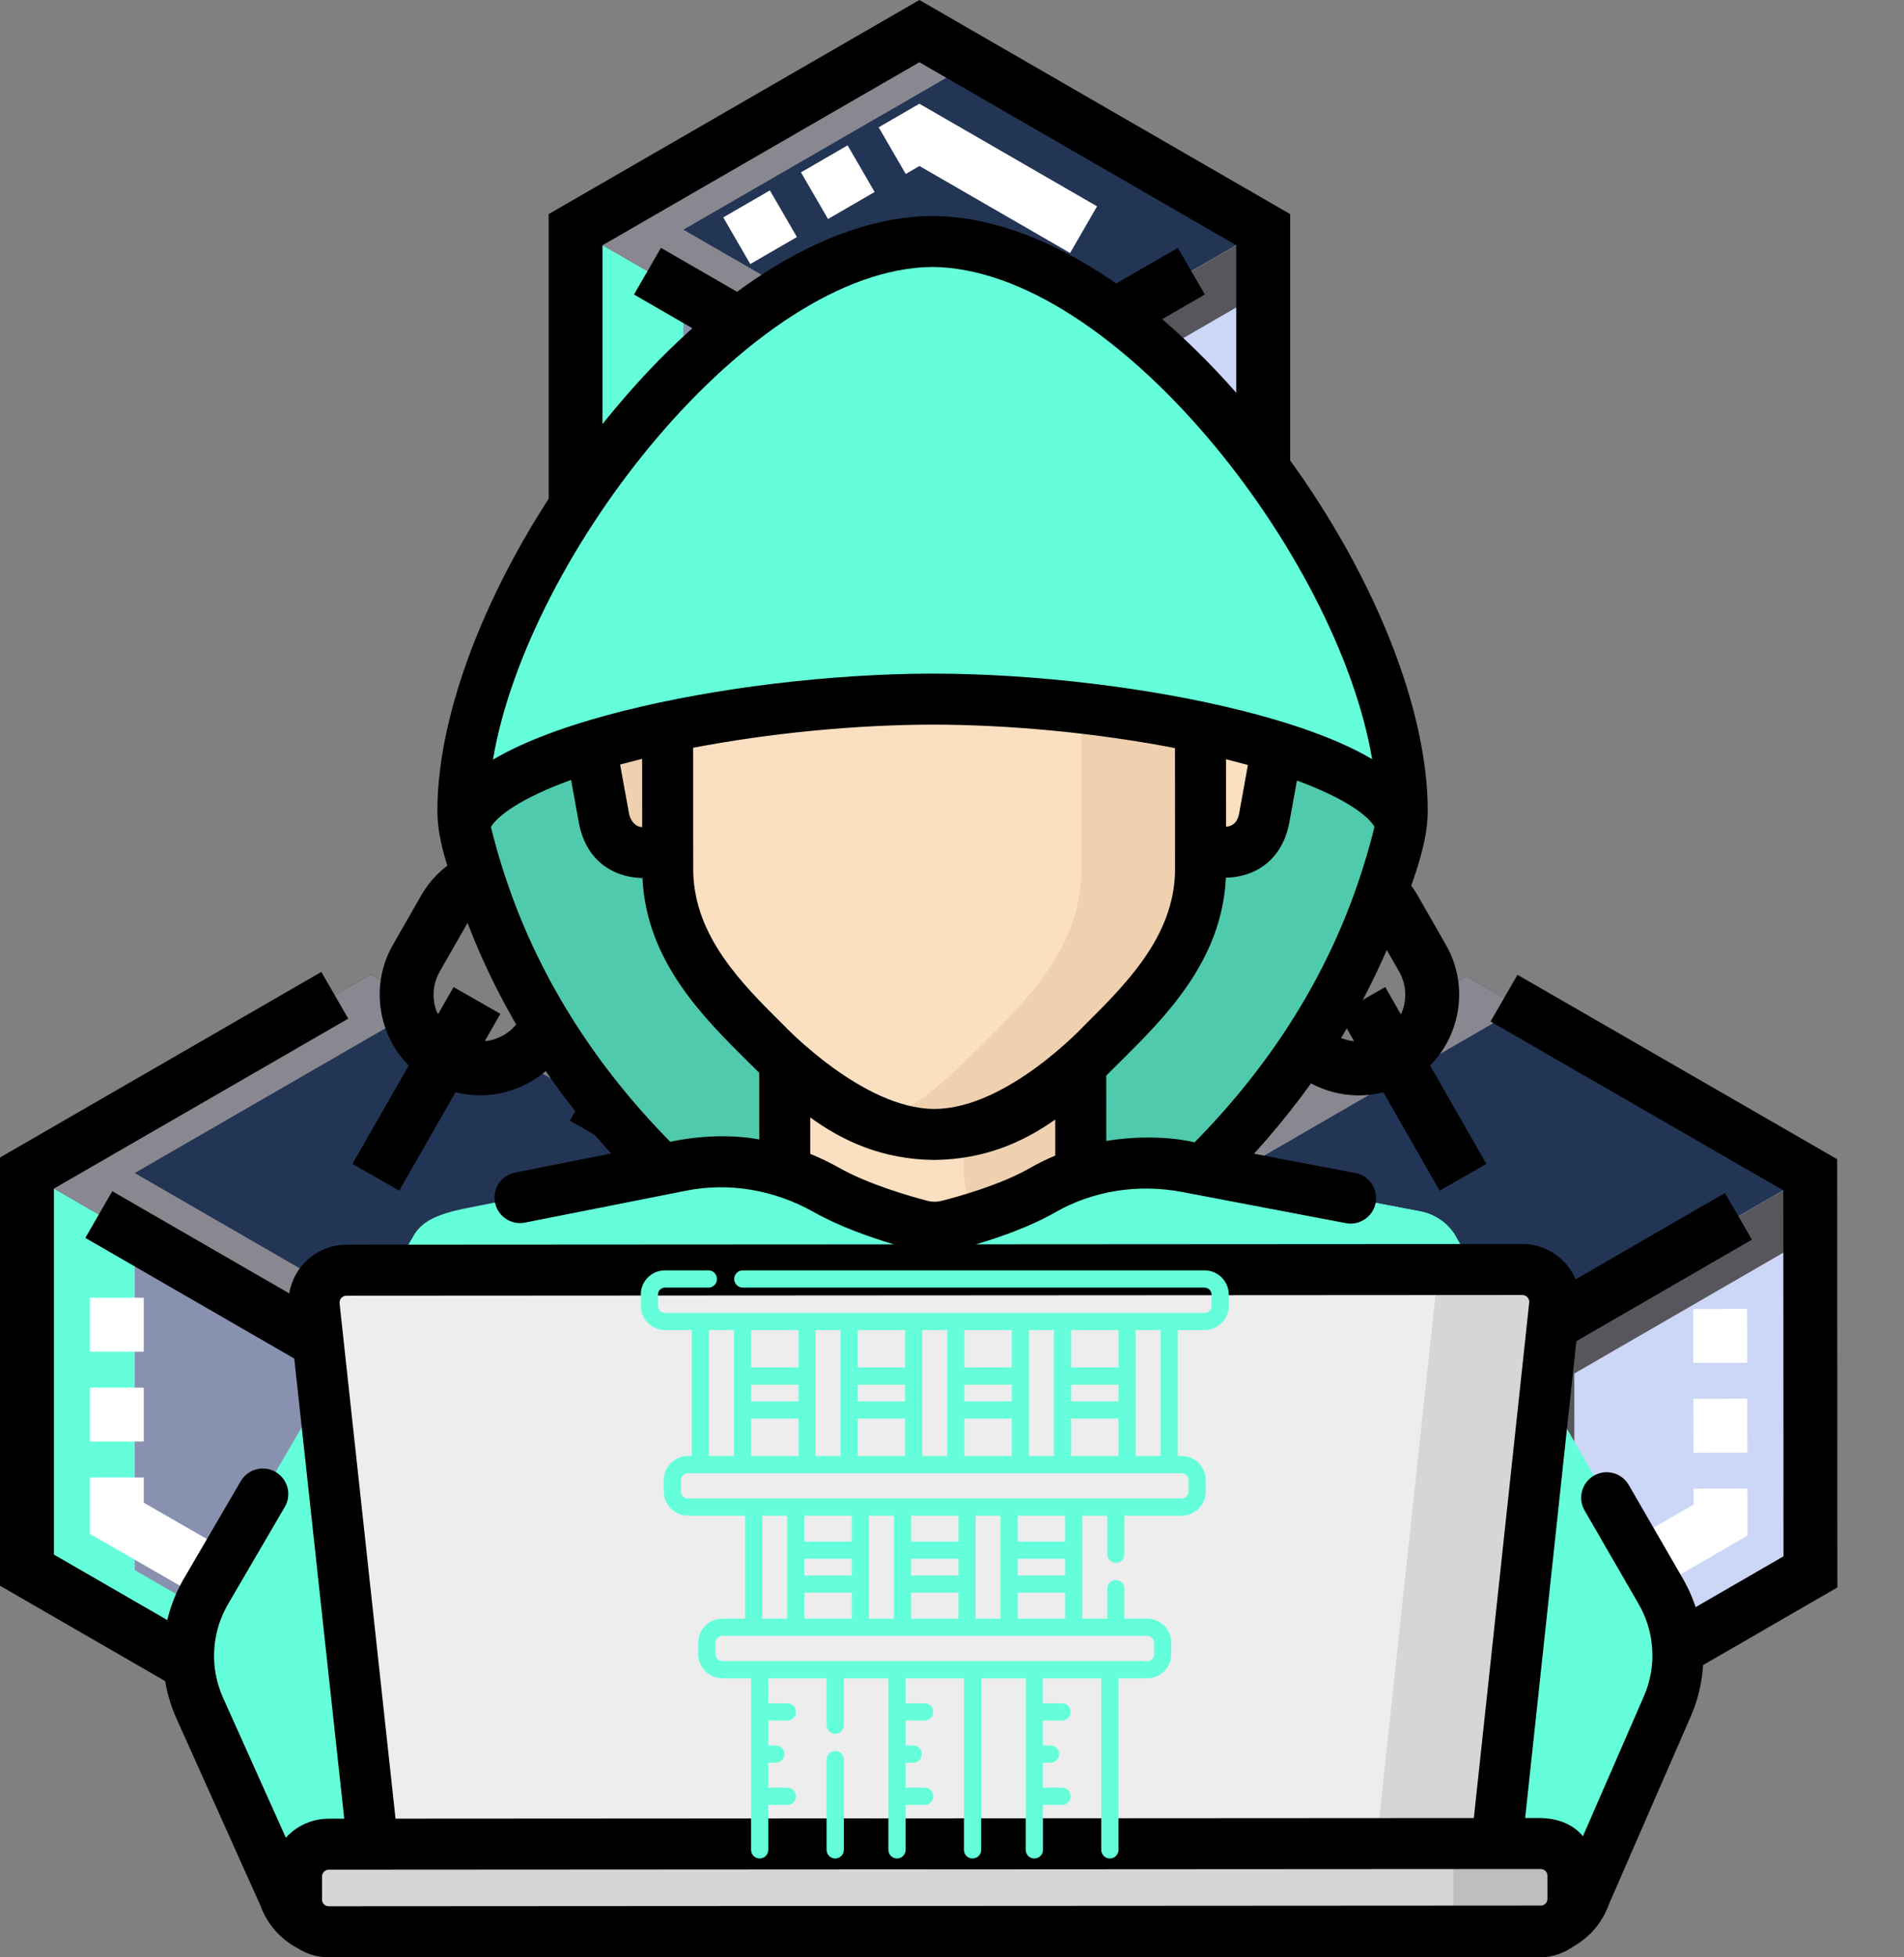 <svg width="829" height="852" viewBox="0 0 829 852" fill="none" xmlns="http://www.w3.org/2000/svg">
<rect x="0" y="0" width="829" height="852" fill="#808080" stroke="none"/>
<path d="M250.616 99.976V272.827L400.311 359.259V186.401L250.616 99.976Z" fill="#8892B0"/>
<path d="M550.006 99.976L400.311 13.55L250.616 99.976L400.311 186.401L550.006 99.976Z" fill="#233554"/>
<path d="M400.311 186.401V359.259L550.006 272.827V99.976L400.311 186.401Z" fill="#CCD6F6"/>
<path d="M788.177 511.383L638.44 425.031L488.788 511.536L638.525 597.888L788.177 511.383Z" fill="#233554"/>
<path d="M638.611 770.74L788.263 684.241L788.177 511.383L638.525 597.888L638.611 770.74Z" fill="#CCD6F6"/>
<path d="M638.525 597.888L488.788 511.536L488.873 684.387L638.611 770.74L638.525 597.888Z" fill="#8892B0"/>
<path d="M161.432 769.91L311.127 683.484V510.626L161.432 597.058V769.91Z" fill="#CCD6F6"/>
<path d="M11.731 510.626V683.484L161.432 769.91V597.058L11.731 510.626Z" fill="#8892B0"/>
<path d="M161.432 597.058L311.127 510.626L161.432 424.2L11.731 510.626L161.432 597.058Z" fill="#233554"/>
<path d="M297.546 272.827V127.069L250.616 99.976V272.827L400.311 359.259V332.159L297.546 272.827Z" fill="#64FFDA"/>
<path d="M297.546 99.976L423.779 27.093L400.311 13.55L250.616 99.976L400.311 186.401L423.779 172.852L297.546 99.976Z" fill="#898890"/>
<path d="M447.241 186.401L550.006 127.069V99.976L400.311 186.401V359.259L447.241 332.159V186.401Z" fill="#57565C"/>
<path d="M535.718 511.536L661.932 438.58L638.44 425.031L488.788 511.536L638.525 597.888L661.963 584.338L535.718 511.536Z" fill="#898890"/>
<path d="M685.455 597.888L788.19 538.507L788.177 511.383L638.525 597.888L638.611 770.74L685.529 743.622L685.455 597.888Z" fill="#57565C"/>
<path d="M535.803 684.387L535.73 538.605L488.788 511.536L488.873 684.387L638.611 770.74L638.599 743.671L535.803 684.387Z" fill="#64FFDA"/>
<path d="M208.362 597.058L311.127 537.726V510.626L161.432 597.058V769.91L208.362 742.816V597.058Z" fill="#57565C"/>
<path d="M58.661 683.484V537.726L11.731 510.626V683.484L161.432 769.91V742.816L58.661 683.484Z" fill="#64FFDA"/>
<path d="M58.661 510.626L184.894 437.75L161.432 424.2L11.731 510.626L161.432 597.058L184.894 583.508L58.661 510.626Z" fill="#898890"/>
<path d="M531.934 266.504C524.53 264.49 516.901 264.441 509.662 266.29L485.345 223.792L464.978 235.443L489.294 277.948C484.033 283.246 480.2 289.85 478.186 297.253C475.116 308.539 476.624 320.343 482.434 330.493L494.635 351.825C500.439 361.975 509.857 369.257 521.143 372.333C524.963 373.37 528.851 373.889 532.709 373.889C536.322 373.889 539.911 373.431 543.414 372.54L548.199 380.896C534.723 394.531 531.354 416.003 541.327 433.435L553.528 454.767C559.338 464.917 568.75 472.198 580.035 475.269C583.856 476.312 587.744 476.825 591.602 476.825C595.215 476.825 598.81 476.373 602.307 475.476L626.801 518.292L647.174 506.641L622.668 463.812C636.145 450.183 639.514 428.705 629.541 411.279L617.34 389.948C607.367 372.516 587.146 364.539 568.567 369.244L563.782 360.889C569.049 355.585 572.876 348.987 574.89 341.583C577.96 330.298 576.453 318.488 570.642 308.337L558.441 287.012C552.637 276.855 543.219 269.574 531.934 266.504V266.504ZM596.967 401.599L609.174 422.931C612.567 428.864 612.628 435.809 609.955 441.583L603.131 429.663L582.764 441.315L589.594 453.247C588.458 453.137 587.323 452.93 586.2 452.625C580.963 451.202 576.593 447.821 573.895 443.109L561.694 421.783C558.301 415.845 558.234 408.899 560.913 403.125L567.908 415.35L588.281 403.699L581.281 391.467C587.616 392.09 593.573 395.667 596.967 401.599V401.599ZM544.238 326.727L523.871 338.379L530.695 350.311C529.559 350.201 528.424 349.994 527.301 349.689C522.064 348.26 517.694 344.885 515.002 340.173L502.802 318.842C500.104 314.13 499.402 308.649 500.83 303.412C501.135 302.289 501.532 301.208 502.008 300.171L509.015 312.415L529.382 300.757L522.388 288.531C528.723 289.148 534.68 292.725 538.074 298.657L550.275 319.989C552.972 324.701 553.674 330.176 552.246 335.419C551.941 336.542 551.544 337.622 551.068 338.66L544.238 326.727Z" fill="black"/>
<path d="M173.822 518.292L198.328 475.464C201.855 476.355 205.45 476.794 209.021 476.794C224.225 476.794 239.02 468.878 247.095 454.761L259.302 433.435C265.106 423.285 266.614 411.475 263.544 400.189C261.53 392.786 257.697 386.188 252.435 380.884L257.22 372.528C260.754 373.419 264.343 373.859 267.914 373.859C283.118 373.859 297.913 365.942 305.994 351.825L318.195 330.493C328.168 313.068 324.799 291.595 311.322 277.96L335.651 235.443L315.283 223.792L290.955 266.309C272.375 261.597 252.155 269.58 242.181 287.006L229.98 308.337C220.007 325.769 223.376 347.241 236.853 360.87L232.068 369.232C224.829 367.383 217.2 367.426 209.796 369.44C198.511 372.51 189.099 379.791 183.289 389.941L171.088 411.273C161.115 428.705 164.484 450.177 177.954 463.812L153.455 506.635L173.822 518.292ZM248.376 335.419C246.954 330.176 247.65 324.701 250.348 319.989L262.549 298.657C265.942 292.725 271.899 289.154 278.241 288.531L271.246 300.763L291.614 312.415L298.608 300.183C301.288 305.963 301.227 312.909 297.827 318.842L285.626 340.173C282.227 346.106 276.276 349.683 269.934 350.299L276.752 338.385L256.384 326.727L249.561 338.66C249.078 337.622 248.682 336.542 248.376 335.419ZM191.455 422.931L203.656 401.599C206.354 396.887 210.718 393.506 215.955 392.084C217.078 391.779 218.213 391.571 219.348 391.461L212.347 403.699L232.715 415.35L239.709 403.125C242.389 408.899 242.328 415.845 238.934 421.783L226.727 443.109C223.334 449.048 217.377 452.618 211.041 453.241L217.859 441.321L197.491 429.669L190.674 441.589C187.994 435.809 188.055 428.864 191.455 422.931V422.931Z" fill="black"/>
<path d="M518.103 641.76L567.072 641.62L567.004 618.152L518.018 618.292C512.836 599.884 495.892 586.359 475.867 586.359H475.739L451.166 586.432C431.085 586.487 414.154 600.128 409.07 618.604L399.438 618.634C397.43 611.438 393.585 604.846 388.141 599.438C379.877 591.223 368.921 586.7 357.269 586.7H357.141L332.568 586.768C320.874 586.804 309.894 591.388 301.648 599.683C296.234 605.127 292.426 611.737 290.46 618.945L241.132 619.086L241.199 642.548L290.54 642.407C295.721 660.822 312.671 674.341 332.697 674.341H332.819L357.391 674.268C369.086 674.237 380.072 669.647 388.318 661.359C393.726 655.914 397.534 649.304 399.506 642.096L409.119 642.065C411.127 649.261 414.978 655.853 420.416 661.267C428.68 669.482 439.636 673.999 451.288 673.999H451.416L475.989 673.932C487.683 673.895 498.669 669.312 506.915 661.017C512.323 655.579 516.132 648.969 518.103 641.76V641.76ZM371.68 644.812C367.853 648.663 362.756 650.787 357.33 650.806L332.758 650.873H332.697C325.885 650.873 319.836 647.504 316.15 642.334L329.883 642.297L329.816 618.829L316.064 618.872C316.724 617.938 317.462 617.053 318.286 616.229C322.113 612.378 327.209 610.254 332.635 610.236L357.208 610.162H357.269C362.677 610.162 367.761 612.262 371.594 616.077C372.424 616.895 373.169 617.773 373.834 618.707L359.729 618.744L359.796 642.212L373.901 642.169C373.242 643.103 372.498 643.988 371.68 644.812V644.812ZM475.922 650.464L451.349 650.537H451.288C445.88 650.537 440.796 648.438 436.963 644.629C436.139 643.805 435.388 642.926 434.729 641.998L448.474 641.956L448.407 618.494L434.674 618.53C438.342 613.33 444.397 609.918 451.233 609.894L475.806 609.827H475.867C482.678 609.827 488.721 613.196 492.413 618.365L478.326 618.408L478.394 641.87L492.493 641.833C491.833 642.767 491.095 643.646 490.271 644.476C486.444 648.322 481.348 650.452 475.922 650.464V650.464Z" fill="black"/>
<path d="M412.042 323.132V193.182L524.585 128.204L512.848 107.886L400.311 172.858L287.775 107.886L276.038 128.204L388.58 193.182V323.132H412.042Z" fill="black"/>
<path d="M751.031 519.312L638.525 584.344L525.94 519.415L514.215 539.74L626.801 604.669L626.862 734.619L650.323 734.613L650.269 604.663L762.775 539.624L751.031 519.312Z" fill="black"/>
<path d="M173.169 733.783V603.833L285.706 538.861L273.975 518.542L161.438 583.514L48.883 518.536L37.152 538.861L149.701 603.833V733.783H173.169Z" fill="black"/>
<path d="M262.347 106.75L400.311 27.093L538.275 106.75V252.765H561.743V93.201L400.311 0L238.885 93.201V252.765H262.347V106.75Z" fill="black"/>
<path d="M400.311 372.803L465.118 335.388L453.387 315.07L400.311 345.709L347.223 315.057L335.492 335.376L400.311 372.803Z" fill="black"/>
<path d="M161.432 756.366L23.468 676.709V517.401L151.63 443.408L139.899 423.083L0 503.857V690.259L161.432 783.459L310.419 697.443L298.688 677.118L161.432 756.366Z" fill="black"/>
<path d="M322.858 570.966V503.857L259.875 467.493L248.145 487.817L299.396 517.401V570.966H322.858Z" fill="black"/>
<path d="M799.908 504.608L660.706 424.329L648.981 444.653L776.453 518.164L776.532 677.472L638.605 757.196L503.729 679.413L492.004 699.738L638.617 784.29L800 691.01L799.908 504.608Z" fill="black"/>
<path d="M541.028 467.786L477.051 504.767L477.081 568.146L500.549 568.134L500.519 518.304L552.771 488.098L541.028 467.786Z" fill="black"/>
<path d="M326.672 114.948L314.911 94.641L335.211 82.88L346.979 103.18L326.672 114.948ZM465.924 110.132L400.323 72.26L394.348 75.726L382.581 55.42L400.299 45.154L477.661 89.813L465.924 110.132ZM360.51 95.337L348.749 75.031L369.049 63.269L380.811 83.569L360.51 95.337Z" fill="white"/>
<path d="M683.557 713.141L671.814 692.828L737.396 654.919L737.384 648.01L760.846 647.961L760.889 668.439L683.557 713.141ZM737.347 632.367L737.299 608.905L760.76 608.85L760.815 632.318L737.347 632.367ZM737.262 593.262L737.213 569.794L760.681 569.745L760.73 593.207L737.262 593.262Z" fill="white"/>
<path d="M124.67 716.895L39.111 667.688V643.146H62.573V654.12L136.365 696.558L124.67 716.895ZM39.111 627.502V604.034H62.573V627.496L39.111 627.502ZM62.573 588.391H39.111V564.923H62.573V588.391Z" fill="white"/>
<path d="M601.956 387.399C605.362 377.406 608.213 367.216 610.492 356.899C610.683 356.026 608.959 353.059 606.183 349.005C589.262 324.288 565.181 305.337 537.318 294.332L461.653 264.445C425.878 250.317 386.068 250.346 350.317 264.526L274.784 294.476C246.95 305.516 222.91 324.496 206.023 349.219C203.247 353.284 201.518 356.257 201.715 357.136C204.294 368.777 207.619 380.251 211.633 391.482C250.53 500.105 343.556 552.807 343.556 552.807L468.87 552.737C468.87 552.737 561.717 499.995 600.539 391.47C601.019 390.117 601.493 388.758 601.956 387.399Z" fill="#50CAAD"/>
<path d="M293.452 298.663L279.127 298.675C273.94 298.675 269.163 300.433 265.352 303.382C258.736 308.5 255.838 317.105 257.336 325.335L262.981 356.309C267.364 379.262 293.527 368.754 293.527 368.754L293.452 298.663Z" fill="#EFD0AF"/>
<path d="M519.894 298.536L534.219 298.524C539.406 298.524 544.189 300.271 548 303.215C554.621 308.327 557.53 316.926 556.038 325.161L550.429 356.136C546.08 379.1 519.9 368.621 519.9 368.621L519.894 298.536Z" fill="#FAE0C1"/>
<path d="M451.642 611.927L500.59 565.894C509.068 557.925 504.887 543.71 493.454 541.593C480.153 538.927 470.576 523.504 470.564 509.937L470.53 449.48L406.089 449.521L341.642 449.555L341.677 510.012C341.683 523.579 332.123 539.014 318.828 541.691C307.389 543.825 303.231 558.046 311.709 566.004L360.715 611.979C386.287 635.967 426.098 635.944 451.642 611.927Z" fill="#FAE0C1"/>
<path d="M493.454 541.593C480.147 538.927 470.57 523.504 470.564 509.937L470.53 449.486L419.615 449.515L419.644 509.937C419.656 523.504 429.233 538.927 442.534 541.593C453.973 543.71 458.148 557.925 449.676 565.894L400.722 611.927C394.713 617.577 387.912 621.903 380.689 624.893C404.175 634.637 432.089 630.311 451.636 611.927L500.59 565.894C509.068 557.93 504.887 543.71 493.454 541.593Z" fill="#EFD0AF"/>
<path d="M485.999 169.781C467.36 152.571 441.169 137.552 406.58 137.159C371.992 137.593 345.817 152.64 327.202 169.874C303.456 191.856 290.601 224.489 290.618 258.159L290.624 262.224H290.653L290.722 379.58C291.393 412.307 313.993 434.953 333.632 454.402C351.705 472.294 372.194 493.432 406.788 493.825C441.371 493.391 461.843 472.237 479.892 454.315C499.509 434.843 522.086 412.174 522.722 379.447L522.653 262.091H522.687L522.681 258.02C522.664 224.356 509.774 191.74 485.999 169.781V169.781Z" fill="#FAE0C1"/>
<path d="M522.653 262.091H522.681V258.026C522.658 224.356 509.768 191.74 485.999 169.781C481.413 165.548 476.365 161.442 470.853 157.66V262.091L470.825 183.175L470.888 379.447C470.252 412.174 447.675 434.849 428.059 454.321C415.035 467.246 400.757 481.854 380.828 489.158C388.549 491.986 397.113 493.715 406.783 493.831C441.371 493.397 461.838 472.237 479.887 454.321C499.503 434.849 522.08 412.174 522.716 379.447L522.653 262.091Z" fill="#EFD0AF"/>
<path d="M618.334 527.292L516.962 507.993C495.408 503.887 472.947 507.19 453.921 518.102C440.267 525.927 421.761 531.201 412.531 533.532C408.772 534.48 404.851 534.463 401.098 533.485C391.926 531.097 373.547 525.73 359.726 517.929C340.538 507.103 318.25 503.124 296.638 507.404C256.105 515.43 203.16 525.909 203.16 525.909C189.252 528.662 184.099 532.016 180.67 536.88L89.662 692.734C80.611 708.233 79.605 727.149 86.955 743.527L123.689 825.357C126.934 834.662 135.718 840.902 145.572 840.896L668.247 840.596C678.177 840.59 686.996 834.258 690.177 824.848L725.939 742.775C732.989 726.6 731.936 708.042 723.112 692.763L633 536.787C629.535 531.825 624.273 528.419 618.334 527.292V527.292Z" fill="#64FFDA"/>
<path d="M690.177 824.848L725.939 742.775C732.989 726.6 731.936 708.042 723.111 692.763L632.999 536.787C629.535 531.825 624.273 528.419 618.334 527.292L516.962 507.993C495.408 503.887 472.947 507.184 453.921 518.096C445.367 523.001 434.906 526.904 426.017 529.709C426.011 529.709 426.011 529.709 426.011 529.709C428.689 529.992 553.447 558.283 553.447 558.283C559.392 559.417 564.649 562.823 568.113 567.785L658.225 708.95C667.056 724.229 668.103 742.787 661.053 758.962L625.476 840.619L668.247 840.596C678.177 840.59 686.996 834.258 690.177 824.848V824.848Z" fill="#64FFDA"/>
<path d="M649.117 826.364L164.83 826.635L136.811 568.565C135.903 560.209 142.444 552.922 150.841 552.916L662.794 552.621C671.197 552.616 677.743 559.902 676.847 568.259L649.117 826.364Z" fill="#EDEDED"/>
<path d="M662.794 552.621L626.204 552.645L596.792 826.364H649.117L676.847 568.259C677.743 559.902 671.197 552.616 662.794 552.621Z" fill="#D6D6D6"/>
<path d="M670.861 840.896H143.109C135.377 840.902 129.102 834.639 129.096 826.907L129.091 816.787C129.091 809.049 135.354 802.78 143.086 802.774L670.838 802.474C678.57 802.474 684.839 808.737 684.845 816.469L684.851 826.589C684.851 834.321 678.587 840.891 670.861 840.896Z" fill="#D6D6D6"/>
<path d="M684.845 816.469C684.839 808.737 678.57 802.474 670.832 802.479L632.82 802.497L632.832 840.619L670.856 840.896C678.588 840.891 684.851 834.321 684.851 826.589L684.845 816.469Z" fill="#BEBEBE"/>
<path d="M610.017 358.992C610.179 358.298 610.336 357.599 610.492 356.899V356.893C610.526 355.563 610.538 354.233 610.538 352.897C610.486 259.662 499.214 105.734 405.886 105.104C312.565 105.838 201.466 259.893 201.524 353.134C201.524 354.302 201.535 355.465 201.564 356.627C201.634 356.847 201.686 357.02 201.709 357.136C201.848 357.743 201.986 358.35 202.119 358.958C210.482 328.516 317.249 304.493 406.002 304.325C495.021 304.394 602.187 328.435 610.017 358.992Z" fill="#64FFDA"/>
<path d="M405.886 105.104C397.009 105.173 387.976 106.63 378.885 109.29C456.095 131.873 536.96 241.162 553.401 324.346C584.56 333.726 606.623 345.749 610.017 358.992C610.179 358.298 610.336 357.604 610.492 356.899C610.492 356.899 610.492 356.899 610.492 356.893C610.526 355.569 610.538 354.233 610.538 352.903C610.486 259.662 499.214 105.734 405.886 105.104Z" fill="#64FFDA"/>
<path d="M732.734 687.205L709.163 646.406C706.092 641.091 699.302 639.275 693.994 642.346C688.685 645.411 686.863 652.206 689.934 657.515L713.506 698.315C720.538 710.488 721.382 725.449 715.767 738.339L689.188 799.333C688.997 799.125 683.908 791.654 670.838 791.376H664.049L687.892 569.444C688.656 562.331 686.354 555.201 681.572 549.88C676.795 544.566 669.953 541.518 662.794 541.518L424.913 541.657C435.264 538.603 448.617 533.942 459.449 527.731C475.815 518.345 495.501 515.205 514.886 518.9L585.977 532.433C591.997 533.578 597.815 529.628 598.96 523.602C600.111 517.576 596.155 511.764 590.129 510.619L545.999 502.216C575.383 469.906 597.214 433.982 611.006 395.183C615.668 382.067 621.653 367.002 621.647 352.891C621.618 305.476 594.906 242.064 551.926 187.408C505.488 128.357 452.29 94.312 405.973 94H405.811C359.494 94.364 306.331 128.473 259.962 187.576C217.046 242.278 190.403 305.719 190.426 353.146C190.443 367.048 196.55 382.211 201.159 395.189C214.941 433.947 236.743 469.842 266.092 502.135L224.251 510.417C218.237 511.608 214.328 517.449 215.519 523.463C216.71 529.478 222.557 533.375 228.565 532.201L298.801 518.293C317.417 514.609 337.114 517.911 354.278 527.592C365.353 533.844 378.856 538.58 389.179 541.674L150.847 541.807C143.693 541.813 136.852 544.866 132.075 550.193C127.304 555.519 125.008 562.649 125.777 569.763L149.875 791.665L143.086 791.671C131.329 791.671 124.748 799.646 124.464 799.958L97.093 738.981C91.223 725.906 92.033 710.708 99.262 698.332L124.007 655.948C127.101 650.656 125.314 643.855 120.017 640.761C114.726 637.667 107.925 639.454 104.831 644.752L80.085 687.13C69.247 705.688 68.033 728.468 76.835 748.072L113.39 829.504C116.304 837.473 121.978 843.996 129.461 847.975C133.492 850.595 138.187 852 143.12 852H670.873C676.066 851.994 681.022 850.126 685.192 847.212C692.357 843.135 697.776 836.675 700.534 828.897L736.129 747.211C744.544 727.889 743.277 705.457 732.734 687.205V687.205ZM520.091 497.283C520.091 497.283 504.771 492.986 481.674 496.624L481.65 468.206C483.287 466.604 487.717 462.197 487.717 462.197C507.495 442.564 532.01 418.234 533.744 382.084C538.648 381.934 543.917 380.829 548.717 377.863C553.314 375.017 559.242 369.304 561.364 358.119L564.684 339.769C586.122 347.658 595.618 355.158 598.446 359.871C597.283 364.735 594.623 374.965 590.077 387.752C575.851 427.776 552.314 464.603 520.091 497.283V497.283ZM341.451 446.508C323.177 428.412 302.467 407.9 301.831 379.459L301.797 325.503C334.899 319.164 372.235 315.492 406.002 315.428C440.267 315.452 478.152 319.182 511.589 325.641L511.618 379.337C511.017 407.778 490.331 428.314 472.074 446.438C472.074 446.438 438.399 482.721 406.783 482.721C375.728 482.721 341.451 446.508 341.451 446.508V446.508ZM279.613 360.01C276.409 360.01 274.379 356.754 273.911 354.314L269.99 332.801C272.135 332.217 278.606 330.557 279.595 330.32L279.613 360.01ZM533.82 359.86L533.802 330.505C534.45 330.667 540.91 332.327 543.344 332.997C543.344 332.997 539.533 354.025 539.528 354.071C538.938 357.35 537.313 359.576 533.82 359.86ZM405.904 116.207C484.467 116.814 582.27 241.006 597.428 330.47C584.115 322.594 565.337 315.567 541.187 309.46C501.122 299.328 450.59 293.256 405.99 293.221C361.571 293.308 311.183 299.403 271.198 309.524C246.886 315.677 227.993 322.756 214.628 330.684C229.705 241.179 327.352 116.907 405.904 116.207ZM291.832 497.034C259.731 464.418 236.28 427.678 222.088 387.752C217.56 375.023 214.906 364.833 213.738 359.941C216.739 355.129 226.588 347.484 248.644 339.492L252.085 358.385C254.196 369.471 260.13 375.191 264.739 378.03C269.539 380.991 274.807 382.09 279.711 382.229C281.492 418.379 306.024 442.679 325.825 462.29C325.825 462.29 329.388 465.817 330.556 466.968L330.573 495.999C311.113 492.339 291.832 497.034 291.832 497.034V497.034ZM352.78 502.268L352.775 486.411C366.879 496.676 384.096 504.674 406.667 504.928H406.794H406.927C428.782 504.657 445.616 497.127 459.455 487.319L459.461 503.014C455.673 504.599 451.977 506.415 448.404 508.468C435.559 515.829 417.146 520.919 409.819 522.763C407.887 523.249 405.834 523.243 403.897 522.74C396.616 520.843 378.266 515.639 365.191 508.259C361.16 505.981 357.014 503.986 352.78 502.268V502.268ZM147.851 567.363C147.735 566.258 148.198 565.483 148.609 565.02C149.019 564.564 149.742 564.02 150.858 564.02L662.811 563.725C663.922 563.725 664.644 564.269 665.055 564.725C665.466 565.182 665.934 565.963 665.813 567.068L641.709 791.388L172.209 791.659L147.851 567.363ZM670.861 829.492C670.861 829.492 143.109 829.793 143.103 829.793C141.519 829.793 140.212 828.48 140.212 826.901C140.212 826.901 140.206 816.787 140.206 816.781C140.206 815.249 141.501 813.884 143.097 813.884C143.097 813.884 670.85 813.583 670.856 813.583C672.44 813.583 673.747 814.896 673.747 816.475L673.753 826.595C673.753 828.191 672.457 829.492 670.861 829.492V829.492Z" fill="black"/>
<g clip-path="url(#clip0)">
<path d="M363.651 762.206C361.58 762.206 359.901 763.885 359.901 765.956V805.25C359.901 807.321 361.58 809 363.651 809C365.723 809 367.401 807.321 367.401 805.25V765.956C367.401 763.885 365.722 762.206 363.651 762.206Z" fill="#64FFDA"/>
<path d="M524.48 553H323.417C321.345 553 319.667 554.678 319.667 556.75C319.667 558.822 321.345 560.5 323.417 560.5H524.48C526.145 560.5 527.5 561.855 527.5 563.521V568.458C527.5 570.124 526.145 571.479 524.48 571.479H289.521C287.855 571.479 286.5 570.124 286.5 568.458V563.521C286.5 561.855 287.855 560.5 289.521 560.5H308.424C310.495 560.5 312.174 558.822 312.174 556.75C312.174 554.678 310.495 553 308.424 553H289.521C283.72 553 279 557.719 279 563.521V568.458C279 574.26 283.72 578.979 289.521 578.979H301.192V633.796H299.521C293.72 633.796 289 638.515 289 644.316V649.254C289 655.055 293.72 659.774 299.521 659.774H324.412V704.59H314.521C308.72 704.59 304 709.31 304 715.111V720.048C304 725.85 308.72 730.57 314.521 730.57H327.016V805.25C327.016 807.322 328.695 809 330.766 809C332.838 809 334.516 807.322 334.516 805.25V785.664H342.826C344.898 785.664 346.576 783.986 346.576 781.914C346.576 779.843 344.898 778.164 342.826 778.164H334.516V767.299H337.826C339.898 767.299 341.576 765.62 341.576 763.549C341.576 761.477 339.898 759.799 337.826 759.799H334.516V748.934H342.826C344.898 748.934 346.576 747.256 346.576 745.184C346.576 743.113 344.898 741.434 342.826 741.434H334.516V730.57H359.901V750.964C359.901 753.035 361.58 754.714 363.651 754.714C365.723 754.714 367.401 753.035 367.401 750.964V730.57H386.808V805.25C386.808 807.322 388.486 809 390.558 809C392.629 809 394.308 807.322 394.308 805.25V785.664H402.618C404.689 785.664 406.368 783.986 406.368 781.914C406.368 779.843 404.689 778.164 402.618 778.164H394.308V767.299H397.618C399.689 767.299 401.368 765.62 401.368 763.549C401.368 761.477 399.689 759.799 397.618 759.799H394.308V748.934H402.618C404.689 748.934 406.368 747.256 406.368 745.184C406.368 743.113 404.689 741.434 402.618 741.434H394.308V730.57H419.693V805.25C419.693 807.322 421.371 809 423.443 809C425.514 809 427.193 807.322 427.193 805.25V730.57H446.6V805.25C446.6 807.322 448.278 809 450.35 809C452.421 809 454.1 807.322 454.1 805.25V785.664H462.409C464.48 785.664 466.159 783.986 466.159 781.914C466.159 779.843 464.48 778.164 462.409 778.164H454.1V767.299H457.409C459.48 767.299 461.159 765.62 461.159 763.549C461.159 761.477 459.48 759.799 457.409 759.799H454.1V748.934H462.409C464.48 748.934 466.159 747.256 466.159 745.184C466.159 743.113 464.48 741.434 462.409 741.434H454.1V730.57H479.484V805.25C479.484 807.322 481.163 809 483.234 809C485.306 809 486.984 807.322 486.984 805.25V730.57H499.48C505.281 730.57 510.001 725.85 510.001 720.048V715.111C510.001 709.31 505.281 704.59 499.48 704.59H489.589V691.529C489.589 689.458 487.91 687.779 485.839 687.779C483.767 687.779 482.089 689.458 482.089 691.529V704.59H471.239V659.774H482.089V676.535C482.089 678.607 483.767 680.285 485.839 680.285C487.91 680.285 489.589 678.607 489.589 676.535V659.774H514.48C520.281 659.774 525.001 655.055 525.001 649.254V644.316C525.001 638.515 520.281 633.796 514.48 633.796H512.809V578.979H524.48C530.281 578.979 535 574.26 535 568.458V563.521C535 557.719 530.281 553 524.48 553V553ZM466.367 633.796V617.52H486.96V633.796H466.367ZM486.96 610.02H466.367V602.754H486.96V610.02ZM486.96 595.254H466.367V578.979H486.96V595.254ZM458.867 578.979V633.796H448.018V578.979H458.867ZM419.925 633.796V617.52H440.518V633.796H419.925ZM419.925 602.754H440.518V610.02H419.925V602.754ZM440.518 595.254H419.925V578.979H440.518V595.254H440.518ZM412.425 578.979V633.796H401.576V578.979H412.425ZM373.483 633.796V617.52H394.076V633.796H373.483ZM373.483 602.754H394.076V610.02H373.483V602.754ZM394.076 595.254H373.482V578.979H394.076V595.254ZM365.983 578.979V633.796H355.134V578.979H365.983ZM327.041 633.796V617.52H347.634V633.796H327.041ZM327.041 602.754H347.634V610.02H327.041V602.754ZM347.634 595.254H327.041V578.979H347.634V595.254ZM308.692 578.979H319.541V633.796H308.692V578.979ZM331.912 659.774H342.762V704.59H331.912V659.774ZM370.854 659.774V671.049H350.261V659.774H370.854ZM417.296 659.774V671.049H396.704V659.774H417.296ZM463.738 685.815H443.146V678.549H463.738V685.815ZM435.646 704.59H424.796V659.774H435.646V704.59ZM396.704 704.59V693.315H417.296V704.59H396.704ZM417.296 685.815H396.704V678.549H417.296V685.815ZM389.204 674.789C389.204 674.792 389.203 674.796 389.203 674.799C389.203 674.802 389.204 674.806 389.204 674.809V689.555C389.204 689.558 389.203 689.561 389.203 689.564C389.203 689.567 389.204 689.571 389.204 689.574V704.589H378.354V659.773H389.204V674.789ZM350.261 704.59V693.315H370.854V704.59H350.261ZM370.854 685.815H350.261V678.549H370.854V685.815ZM499.48 712.09C501.145 712.09 502.5 713.445 502.5 715.111V720.048C502.5 721.714 501.145 723.07 499.48 723.07H314.521C312.855 723.07 311.5 721.714 311.5 720.048V715.111C311.5 713.445 312.855 712.09 314.521 712.09H499.48ZM443.146 704.59V693.315H463.738V704.59H443.146ZM463.738 671.049H443.146V659.774H463.738V671.049ZM517.5 644.316V649.254C517.5 650.919 516.145 652.274 514.48 652.274H299.521C297.855 652.274 296.5 650.919 296.5 649.254V644.316C296.5 642.651 297.855 641.296 299.521 641.296H514.48C516.145 641.296 517.5 642.651 517.5 644.316ZM505.309 633.796H494.46V578.979H505.309V633.796Z" fill="#64FFDA"/>
</g>
<defs>
<clipPath id="clip0">
<rect width="256" height="256" fill="white" transform="translate(279 553)"/>
</clipPath>
</defs>
</svg>
